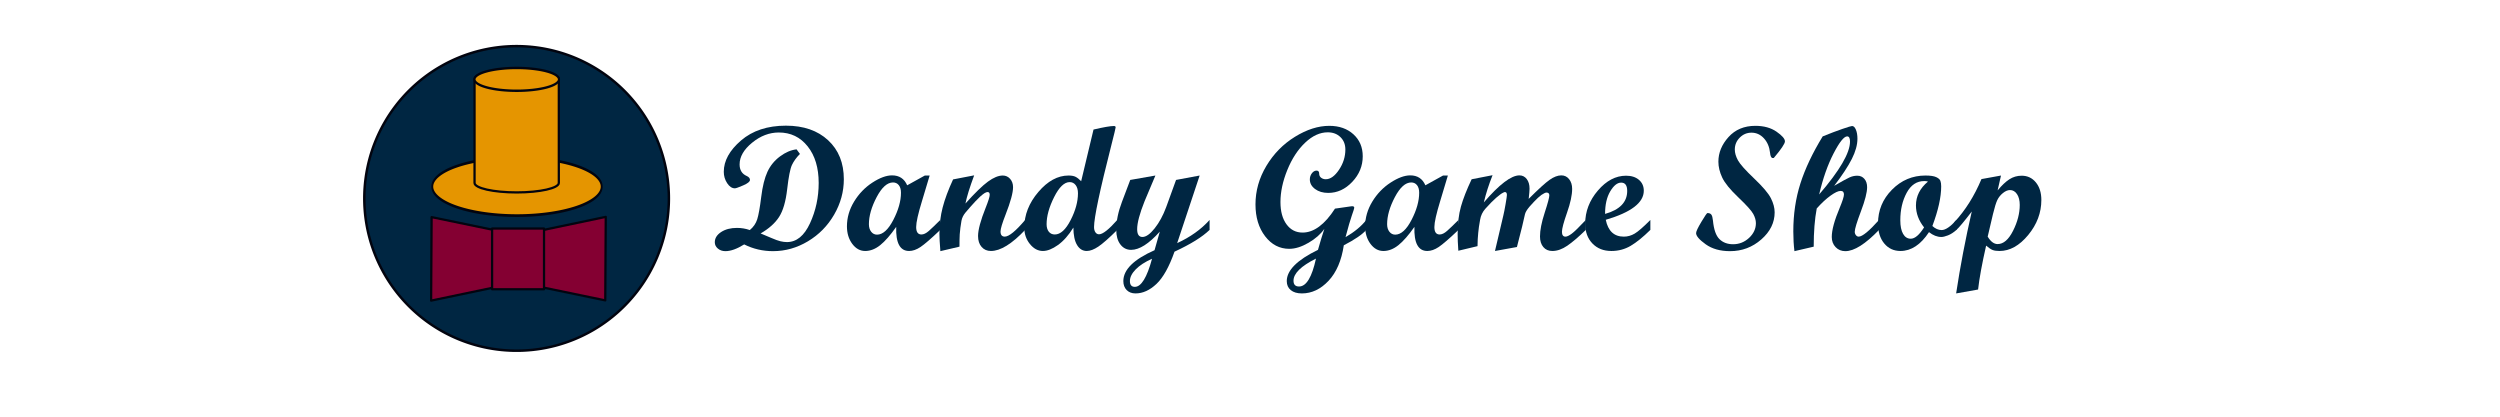 <?xml version="1.0" encoding="UTF-8" standalone="no"?>
<!-- Created with Inkscape (http://www.inkscape.org/) -->

<svg
   xmlns:dc="http://purl.org/dc/elements/1.1/"
   xmlns:cc="http://creativecommons.org/ns#"
   xmlns:rdf="http://www.w3.org/1999/02/22-rdf-syntax-ns#"
   xmlns:svg="http://www.w3.org/2000/svg"
   xmlns="http://www.w3.org/2000/svg"
   xmlns:sodipodi="http://sodipodi.sourceforge.net/DTD/sodipodi-0.dtd"
   xmlns:inkscape="http://www.inkscape.org/namespaces/inkscape"
   width="3000"
   height="500"
   id="svg2"
   version="1.1"
   inkscape:version="0.48.4 r9939"
   sodipodi:docname="banner.svg">
  <defs
     id="defs4">
    <marker
       inkscape:stockid="Arrow1Lstart"
       orient="auto"
       refY="0"
       refX="0"
       id="Arrow1Lstart"
       style="overflow:visible">
      <path
         id="path3778"
         d="M 0,0 5,-5 -12.5,0 5,5 0,0 z"
         style="fill-rule:evenodd;stroke:#000000;stroke-width:1pt"
         transform="matrix(0.8,0,0,0.8,10,0)"
         inkscape:connector-curvature="0" />
    </marker>
  </defs>
  <sodipodi:namedview
     id="base"
     pagecolor="#ffffff"
     bordercolor="#666666"
     borderopacity="1.0"
     inkscape:pageopacity="0.0"
     inkscape:pageshadow="2"
     inkscape:zoom="0.35"
     inkscape:cx="1858.2388"
     inkscape:cy="290.55968"
     inkscape:document-units="px"
     inkscape:current-layer="layer1"
     showgrid="false"
     inkscape:window-width="1904"
     inkscape:window-height="1002"
     inkscape:window-x="0"
     inkscape:window-y="0"
     inkscape:window-maximized="0" />
  <g
     inkscape:label="Layer 1"
     inkscape:groupmode="layer"
     id="layer1"
     transform="translate(0,-552.362)">
    <path
       sodipodi:type="arc"
       style="fill:#002642;fill-opacity:1;stroke:#02040f;stroke-width:3.092;stroke-linecap:round;stroke-linejoin:round;stroke-miterlimit:4;stroke-opacity:1;stroke-dasharray:none"
       id="path5148"
       sodipodi:cx="373.25137"
       sodipodi:cy="381.85016"
       sodipodi:rx="188.39345"
       sodipodi:ry="188.39345"
       d="m 561.645,381.85 a 188.393,188.393 0 1 1 -376.787,0 188.393,188.393 0 1 1 376.787,0 z"
       transform="matrix(0.97,0,0,0.97,257.859,420.084)" />
    <path
       style="fill:#840032;fill-opacity:1;stroke:#02040f;stroke-width:2.721;stroke-linejoin:round;stroke-miterlimit:4;stroke-opacity:1;stroke-dasharray:none"
       inkscape:transform-center-x="9.9493291"
       inkscape:transform-center-y="-4.7709589"
       d="m 517.933,812.902 104.356,21.62 104.611,-21.901 -0.585,100.205 -104.356,-21.62 -104.611,21.901 z"
       id="path2991"
       inkscape:connector-curvature="0"
       sodipodi:nodetypes="ccccccc" />
    <rect
       style="fill:#840032;fill-opacity:1;stroke:#02040f;stroke-width:2.721;stroke-linecap:butt;stroke-linejoin:round;stroke-miterlimit:4;stroke-opacity:1;stroke-dasharray:none"
       id="rect5151"
       width="62.328"
       height="72.85"
       x="590.503"
       y="826.612" />
    <path
       sodipodi:type="arc"
       style="fill:#e59500;fill-opacity:1;stroke:#02040f;stroke-width:2.903;stroke-linecap:round;stroke-linejoin:round;stroke-miterlimit:4;stroke-opacity:1;stroke-dasharray:none"
       id="path5155"
       sodipodi:cx="-253.54829"
       sodipodi:cy="257.60141"
       sodipodi:rx="130.30968"
       sodipodi:ry="30.809652"
       d="m -123.239,257.601 a 130.31,30.81 0 1 1 -260.619,0 130.31,30.81 0 1 1 260.619,0 z"
       transform="matrix(0.78,0,0,1.127,818.158,485.968)" />
    <path
       style="fill:#e59500;fill-opacity:1;stroke:#02040f;stroke-width:2.721;stroke-linecap:round;stroke-linejoin:round;stroke-miterlimit:4;stroke-opacity:1;stroke-dasharray:none"
       d="m 620.025,635.76 c -27.921,0 -50.575,5.105 -50.575,11.41 0,42.66 0,83.42 0,124.689 0,6.304 22.654,11.41 50.575,11.41 27.921,0 50.551,-5.105 50.551,-11.41 0,-43.33 0,-86.412 0,-124.689 0,-6.304 -22.63,-11.41 -50.551,-11.41 z"
       id="rect5153"
       inkscape:connector-curvature="0"
       sodipodi:nodetypes="sccsccs" />
    <path
       transform="matrix(0.389,0,0,0.443,718.699,533.484)"
       d="m -123.239,257.601 a 130.31,30.81 0 1 1 -260.619,0 130.31,30.81 0 1 1 260.619,0 z"
       sodipodi:ry="30.809652"
       sodipodi:rx="130.30968"
       sodipodi:cy="257.60141"
       sodipodi:cx="-253.54829"
       id="path5159"
       style="fill:#e59500;fill-opacity:1;stroke:#02040f;stroke-width:6.557;stroke-linecap:round;stroke-linejoin:round;stroke-miterlimit:4;stroke-opacity:1;stroke-dasharray:none"
       sodipodi:type="arc" />
    <flowRoot
       xml:space="preserve"
       id="flowRoot3033"
       style="font-size:200px;font-style:normal;font-variant:normal;font-weight:bold;font-stretch:normal;text-align:start;line-height:125%;letter-spacing:0px;word-spacing:0px;writing-mode:lr-tb;text-anchor:start;fill:#002642;fill-opacity:1;stroke:none;font-family:Script MT Bold;-inkscape-font-specification:'Script MT Bold, Bold'"
       transform="matrix(1.303,0,0,1.303,-755.163,-470.671)"><flowRegion
         id="flowRegion3035"><rect
           id="rect3037"
           width="1582.857"
           height="262.857"
           x="857.143"
           y="130.714"
           style="font-size:200px;font-style:normal;font-variant:normal;font-weight:bold;font-stretch:normal;text-align:start;line-height:125%;writing-mode:lr-tb;text-anchor:start;fill:#002642;fill-opacity:1;font-family:Script MT Bold;-inkscape-font-specification:'Script MT Bold, Bold'" /></flowRegion><flowPara
         id="flowPara3039"
         style="font-size:200px;font-style:normal;font-variant:normal;font-weight:bold;font-stretch:normal;text-align:start;line-height:125%;writing-mode:lr-tb;text-anchor:start;fill:#002642;fill-opacity:1;font-family:Script MT Bold;-inkscape-font-specification:'Script MT Bold, Bold'">Dandy Game Shop</flowPara></flowRoot>    <g
       transform="matrix(1.062,0,0,1.062,-56.373,539.858)"
       style="font-size:200px;font-style:normal;font-variant:normal;font-weight:bold;font-stretch:normal;text-align:start;line-height:125%;letter-spacing:0px;word-spacing:0px;writing-mode:lr-tb;text-anchor:start;fill:#002642;fill-opacity:1;stroke:none;font-family:Script MT Bold;-inkscape-font-specification:'Script MT Bold, Bold'"
       id="flowRoot3033-1">
      <path
         d="m 912.527,275.549 12.5,5.273 c 4.036,1.758 7.34,2.946 9.912,3.564 2.572,0.619 5.029,0.928 7.373,0.928 10.807,1e-5 19.482,-7.08 26.025,-21.24 6.543,-14.16 9.814,-29.346 9.814,-45.557 -1.2e-4,-17.122 -4.151,-30.908 -12.451,-41.357 -8.301,-10.449 -19.157,-15.674 -32.568,-15.674 -10.742,1.4e-4 -20.817,3.858 -30.225,11.572 -9.408,7.715 -14.111,15.869 -14.111,24.463 -3e-5,6.445 2.734,10.84 8.203,13.184 2.344,1.107 3.516,2.572 3.516,4.395 -4e-5,1.888 -2.555,3.939 -7.666,6.152 -5.111,2.214 -8.219,3.32 -9.326,3.32 -3.32,7e-5 -6.25,-1.937 -8.789,-5.811 -2.539,-3.874 -3.809,-8.154 -3.809,-12.842 -10e-6,-12.435 6.494,-24.235 19.482,-35.4 12.988,-11.165 29.899,-16.748 50.732,-16.748 19.922,1.4e-4 35.807,5.485 47.656,16.455 11.849,10.97 17.773,25.667 17.773,44.092 -10e-5,14.063 -3.662,27.409 -10.986,40.039 -7.324,12.63 -17.188,22.656 -29.59,30.078 -12.402,7.422 -25.537,11.133 -39.404,11.133 -11.654,-10e-6 -22.526,-2.539 -32.617,-7.617 -8.138,5.078 -15.202,7.617 -21.191,7.617 -3.385,-10e-6 -6.234,-0.977 -8.545,-2.93 -2.311,-1.953 -3.467,-4.329 -3.467,-7.129 0,-4.557 2.376,-8.398 7.129,-11.523 4.753,-3.125 10.71,-4.687 17.871,-4.688 5.078,3e-5 9.928,0.814 14.551,2.441 4.102,-3.385 6.901,-7.454 8.398,-12.207 1.497,-4.753 2.995,-13.151 4.492,-25.195 1.497,-12.044 3.841,-21.517 7.031,-28.418 3.19,-6.901 7.894,-12.679 14.111,-17.334 6.217,-4.655 12.484,-7.34 18.799,-8.057 l 3.809,5.176 c -4.037,4.102 -7.048,8.268 -9.033,12.5 -1.986,4.232 -3.776,13.33 -5.371,27.295 -1.595,13.965 -4.655,24.447 -9.18,31.445 -4.525,6.999 -11.475,13.2 -20.85,18.604 z"
         style="fill:#002642;font-family:Script MT Bold;-inkscape-font-specification:'Script MT Bold, Bold'"
         id="path3030"
         inkscape:connector-curvature="0" />
      <path
         d="m 1115.555,271.545 c -10.417,9.896 -17.871,16.341 -22.363,19.336 -4.492,2.995 -8.789,4.492 -12.891,4.492 -10.287,0 -15.137,-9.082 -14.551,-27.246 -6.511,9.31 -12.516,16.178 -18.018,20.605 -5.501,4.427 -11.182,6.641 -17.041,6.641 -5.729,0 -10.596,-2.686 -14.6,-8.057 -4.004,-5.371 -6.006,-11.963 -6.006,-19.775 0,-9.766 2.686,-19.075 8.057,-27.93 5.371,-8.854 12.256,-16.016 20.654,-21.484 8.398,-5.469 15.82,-8.203 22.266,-8.203 8.138,9e-5 13.835,3.744 17.09,11.23 l 19.922,-11.035 5.469,0 -8.594,28.613 c -4.427,14.388 -6.641,24.251 -6.641,29.59 -10e-5,5.599 1.986,8.398 5.957,8.398 2.539,2e-5 5.338,-1.351 8.399,-4.053 3.06,-2.702 7.357,-6.82 12.891,-12.354 z m -71.484,5.371 c 6.51,2e-5 12.646,-5.55 18.408,-16.65 5.762,-11.1 8.643,-21.338 8.643,-30.713 -10e-5,-3.646 -0.814,-6.494 -2.441,-8.545 -1.628,-2.051 -3.809,-3.076 -6.543,-3.076 -6.51,7e-5 -12.679,5.534 -18.506,16.602 -5.827,11.068 -8.74,21.257 -8.74,30.566 0,3.516 0.863,6.364 2.588,8.545 1.725,2.181 3.922,3.272 6.592,3.271 z"
         style="fill:#002642;font-family:Script MT Bold;-inkscape-font-specification:'Script MT Bold, Bold'"
         id="path3032"
         inkscape:connector-curvature="0" />
      <path
         d="m 1211.453,271.545 c -15.039,15.885 -27.93,23.828 -38.672,23.828 -4.362,0 -7.878,-1.53 -10.547,-4.59 -2.669,-3.06 -4.004,-7.161 -4.004,-12.305 -10e-5,-6.966 2.865,-17.611 8.594,-31.934 3.06,-7.682 4.59,-12.565 4.59,-14.648 -10e-5,-2.083 -0.814,-3.125 -2.441,-3.125 -0.912,6e-5 -2.116,0.456 -3.613,1.367 -1.367,0.912 -2.962,2.181 -4.785,3.809 -1.628,1.497 -3.45,3.32 -5.469,5.469 -1.758,1.823 -3.646,3.906 -5.664,6.25 l -5.469,6.348 c -2.409,2.93 -3.906,6.022 -4.492,9.277 -0.977,5.534 -1.628,10.612 -1.953,15.234 -0.195,3.451 -0.293,8.105 -0.293,13.965 l -21.582,5.078 c -0.716,-8.789 -1.074,-15.332 -1.074,-19.629 0,-10.482 1.221,-20.41 3.662,-29.785 2.441,-9.375 6.364,-19.922 11.768,-31.641 l 23.828,-4.59 c -5.013,13.477 -8.301,24.089 -9.863,31.836 10.677,-11.914 19.157,-20.166 25.439,-24.756 6.282,-4.59 11.865,-6.885 16.748,-6.885 3.32,8e-5 6.087,1.253 8.301,3.76 2.213,2.507 3.32,5.648 3.32,9.424 -1e-4,6.25 -2.8,16.537 -8.399,30.859 -3.841,9.831 -5.762,16.211 -5.762,19.141 -10e-5,3.906 1.595,5.859 4.785,5.859 4.753,1e-5 12.435,-6.283 23.047,-18.848 z"
         style="fill:#002642;font-family:Script MT Bold;-inkscape-font-specification:'Script MT Bold, Bold'"
         id="path3034"
         inkscape:connector-curvature="0" />
      <path
         d="m 1315.555,271.545 c -9.375,9.31 -16.52,15.609 -21.436,18.896 -4.915,3.288 -9.261,4.932 -13.037,4.932 -4.622,0 -8.284,-2.246 -10.986,-6.738 -2.702,-4.492 -4.085,-11.068 -4.15,-19.727 -5.339,8.659 -11.149,15.234 -17.432,19.727 -6.283,4.492 -11.963,6.738 -17.041,6.738 -5.534,0 -10.417,-2.62 -14.649,-7.861 -4.232,-5.241 -6.348,-11.377 -6.348,-18.408 0,-14.518 5.29,-27.978 15.869,-40.381 10.579,-12.402 21.956,-18.603 34.131,-18.604 3.385,8e-5 6.038,0.488 7.959,1.465 1.921,0.977 4.02,2.637 6.299,4.98 l 13.965,-58.398 c 11.393,-2.669 19.075,-4.004 23.047,-4.004 1.302,1.3e-4 1.953,0.521 1.953,1.562 -10e-5,0.716 -1.628,7.455 -4.883,20.215 -13.021,51.042 -19.531,81.836 -19.531,92.383 -10e-5,2.474 0.521,4.46 1.562,5.957 1.042,1.497 2.409,2.246 4.101,2.246 4.167,10e-6 11.035,-5.404 20.605,-16.211 z m -70.606,5.176 c 6.38,2e-5 12.337,-5.404 17.871,-16.211 5.534,-10.807 8.301,-20.931 8.301,-30.371 -10e-5,-3.841 -0.863,-6.901 -2.588,-9.18 -1.725,-2.279 -3.988,-3.418 -6.787,-3.418 -6.055,8e-5 -11.914,5.648 -17.578,16.943 -5.664,11.296 -8.496,21.501 -8.496,30.615 -10e-5,3.581 0.83,6.413 2.49,8.496 1.66,2.083 3.922,3.125 6.787,3.125 z"
         style="fill:#002642;font-family:Script MT Bold;-inkscape-font-specification:'Script MT Bold, Bold'"
         id="path3036"
         inkscape:connector-curvature="0" />
      <path
         d="m 1419.852,271.545 c -8.268,8.008 -21.485,16.211 -39.648,24.609 -6.055,17.187 -12.858,29.346 -20.41,36.475 -7.552,7.129 -15.43,10.693 -23.633,10.693 -4.167,-5e-5 -7.503,-1.27 -10.01,-3.809 -2.506,-2.539 -3.76,-5.925 -3.76,-10.156 0,-12.826 11.751,-24.447 35.254,-34.863 l 5.957,-20.996 c -12.305,13.737 -23.112,20.605 -32.422,20.605 -5.013,0 -9.066,-2.051 -12.158,-6.152 -3.092,-4.102 -4.639,-9.57 -4.639,-16.406 0,-9.831 2.148,-20.378 6.445,-31.641 l 9.375,-24.805 28.418,-4.98 -12.207,29.004 c -5.599,13.997 -8.399,24.544 -8.399,31.641 0,5.859 1.986,8.789 5.957,8.789 4.036,10e-6 8.643,-3.255 13.818,-9.766 5.176,-6.51 9.521,-14.518 13.037,-24.023 l 11.133,-30.664 26.66,-4.98 -25.391,76.367 c 14.909,-6.836 27.116,-15.56 36.621,-26.172 z m -65.039,32.617 c -8.008,3.581 -14.177,7.601 -18.506,12.061 -4.329,4.46 -6.494,8.838 -6.494,13.135 0,4.362 1.855,6.543 5.566,6.543 7.226,-5e-5 13.704,-10.579 19.434,-31.738 z"
         style="fill:#002642;font-family:Script MT Bold;-inkscape-font-specification:'Script MT Bold, Bold'"
         id="path3038"
         inkscape:connector-curvature="0" />
      <path
         d="m 1596.902,271.545 c -4.427,5.143 -12.891,10.938 -25.391,17.383 -2.604,17.318 -8.366,30.713 -17.285,40.186 -8.919,9.473 -18.945,14.209 -30.078,14.209 -5.339,-5e-5 -9.521,-1.237 -12.549,-3.711 -3.027,-2.474 -4.541,-5.892 -4.541,-10.254 0,-12.109 11.751,-23.861 35.254,-35.254 2.474,-8.789 4.883,-16.699 7.227,-23.73 -4.102,5.925 -10.059,11.165 -17.871,15.723 -7.813,4.557 -15.072,6.836 -21.777,6.836 -10.938,0 -20.036,-4.736 -27.295,-14.209 -7.259,-9.473 -10.889,-21.468 -10.889,-35.986 0,-15.299 4.102,-29.801 12.305,-43.506 8.203,-13.704 18.978,-24.674 32.324,-32.91 13.346,-8.236 26.27,-12.353 38.77,-12.354 11.198,1.4e-4 20.296,3.19 27.295,9.57 6.999,6.38 10.498,14.649 10.498,24.805 -10e-5,10.938 -3.939,20.573 -11.816,28.906 -7.878,8.333 -16.927,12.5 -27.148,12.5 -5.99,7e-5 -10.954,-1.465 -14.893,-4.395 -3.939,-2.93 -5.908,-6.543 -5.908,-10.84 -10e-5,-2.604 0.765,-4.915 2.295,-6.934 1.53,-2.018 3.304,-3.027 5.322,-3.027 1.953,9e-5 2.93,1.139 2.93,3.418 -10e-5,2.018 0.749,3.581 2.246,4.688 1.497,1.107 3.223,1.66 5.176,1.66 5.208,7e-5 10.205,-3.564 14.99,-10.693 4.785,-7.129 7.178,-14.762 7.178,-22.9 -1e-4,-5.729 -1.855,-10.4 -5.566,-14.014 -3.711,-3.613 -8.496,-5.42 -14.355,-5.42 -8.789,1.3e-4 -17.302,3.906 -25.537,11.719 -8.236,7.813 -14.941,18.083 -20.117,30.811 -5.176,12.728 -7.764,24.821 -7.764,36.279 0,10.547 2.279,18.929 6.836,25.146 4.557,6.217 10.612,9.326 18.164,9.326 12.76,2e-5 24.967,-9.017 36.621,-27.051 l 18.359,-2.637 c 2.279,-0.325 3.418,0.228 3.418,1.66 -10e-5,0.651 -0.879,3.451 -2.637,8.398 -1.758,4.948 -4.167,13.216 -7.227,24.805 10.091,-5.859 17.904,-12.337 23.438,-19.434 z m -56.836,32.422 c -16.927,8.464 -25.391,16.797 -25.391,25 -10e-5,4.362 2.083,6.543 6.25,6.543 8.203,-4e-5 14.583,-10.514 19.141,-31.543 z"
         style="fill:#002642;font-family:Script MT Bold;-inkscape-font-specification:'Script MT Bold, Bold'"
         id="path3040"
         inkscape:connector-curvature="0" />
      <path
         d="m 1701.102,271.545 c -10.417,9.896 -17.871,16.341 -22.363,19.336 -4.492,2.995 -8.789,4.492 -12.891,4.492 -10.287,0 -15.137,-9.082 -14.551,-27.246 -6.511,9.31 -12.516,16.178 -18.018,20.605 -5.501,4.427 -11.182,6.641 -17.041,6.641 -5.729,0 -10.596,-2.686 -14.6,-8.057 -4.004,-5.371 -6.006,-11.963 -6.006,-19.775 0,-9.766 2.686,-19.075 8.057,-27.93 5.371,-8.854 12.256,-16.016 20.654,-21.484 8.398,-5.469 15.82,-8.203 22.266,-8.203 8.138,9e-5 13.835,3.744 17.09,11.23 l 19.922,-11.035 5.469,0 -8.594,28.613 c -4.427,14.388 -6.641,24.251 -6.641,29.59 -10e-5,5.599 1.986,8.398 5.957,8.398 2.539,2e-5 5.338,-1.351 8.398,-4.053 3.06,-2.702 7.357,-6.82 12.891,-12.354 z m -71.484,5.371 c 6.51,2e-5 12.646,-5.55 18.408,-16.65 5.762,-11.1 8.643,-21.338 8.643,-30.713 -10e-5,-3.646 -0.814,-6.494 -2.441,-8.545 -1.628,-2.051 -3.809,-3.076 -6.543,-3.076 -6.511,7e-5 -12.679,5.534 -18.506,16.602 -5.827,11.068 -8.74,21.257 -8.74,30.566 0,3.516 0.863,6.364 2.588,8.545 1.725,2.181 3.922,3.272 6.592,3.271 z"
         style="fill:#002642;font-family:Script MT Bold;-inkscape-font-specification:'Script MT Bold, Bold'"
         id="path3042"
         inkscape:connector-curvature="0" />
      <path
         d="m 1844.949,271.545 c -8.138,7.943 -15.104,13.9 -20.898,17.871 -5.794,3.971 -11.426,5.957 -16.895,5.957 -4.297,0 -7.699,-1.481 -10.205,-4.443 -2.507,-2.962 -3.76,-6.95 -3.76,-11.963 -10e-5,-7.031 1.758,-15.95 5.273,-26.758 3.516,-10.807 5.273,-17.383 5.274,-19.727 -10e-5,-2.083 -1.074,-3.125 -3.223,-3.125 -0.651,6e-5 -1.432,0.228 -2.344,0.684 -0.977,0.456 -2.083,1.107 -3.32,1.953 -1.237,0.912 -2.572,2.018 -4.004,3.32 -1.432,1.302 -2.93,2.8 -4.492,4.492 -1.693,1.693 -3.385,3.548 -5.078,5.566 -2.865,3.385 -4.557,6.217 -5.078,8.496 l -3.223,13.965 -5.859,23.047 -24.805,4.492 9.473,-40.234 c 0.716,-2.93 1.562,-7.227 2.539,-12.891 0.977,-5.664 1.465,-9.049 1.465,-10.156 -10e-5,-2.213 -0.749,-3.32 -2.246,-3.32 -0.456,6e-5 -1.107,0.228 -1.953,0.684 -0.977,0.456 -2.083,1.139 -3.32,2.051 -1.432,1.042 -2.962,2.279 -4.59,3.711 -1.758,1.563 -3.646,3.353 -5.664,5.371 -2.148,2.148 -4.362,4.525 -6.641,7.129 -3.125,3.516 -5.078,7.617 -5.859,12.305 -1.042,5.599 -1.758,10.612 -2.148,15.039 -0.456,4.427 -0.716,9.375 -0.781,14.844 l -21.68,5.176 c -0.521,-7.487 -0.781,-13.737 -0.781,-18.75 0,-11.914 1.237,-22.282 3.711,-31.104 2.474,-8.822 6.51,-19.124 12.109,-30.908 l 23.633,-4.59 c -4.232,10.612 -7.519,20.866 -9.863,30.762 17.513,-20.378 30.924,-30.566 40.234,-30.566 3.385,9e-5 6.136,1.384 8.252,4.15 2.116,2.767 3.174,6.397 3.174,10.889 -10e-5,2.083 -0.326,5.925 -0.977,11.523 11.002,-11.003 18.896,-18.18 23.682,-21.533 4.785,-3.353 9.196,-5.029 13.232,-5.029 3.581,9e-5 6.51,1.432 8.789,4.297 2.279,2.865 3.418,6.51 3.418,10.938 -1e-4,6.966 -1.921,15.918 -5.762,26.855 -3.841,10.938 -5.762,18.164 -5.762,21.68 -10e-5,3.646 1.335,5.469 4.004,5.469 1.693,1e-5 4.053,-1.123 7.08,-3.369 3.027,-2.246 8.317,-7.406 15.869,-15.479 z"
         style="fill:#002642;font-family:Script MT Bold;-inkscape-font-specification:'Script MT Bold, Bold'"
         id="path3044"
         inkscape:connector-curvature="0" />
      <path
         d="m 1917.898,271.545 c -8.268,8.138 -15.69,14.144 -22.266,18.018 -6.576,3.874 -13.835,5.811 -21.777,5.811 -8.854,0 -15.999,-2.832 -21.436,-8.496 -5.436,-5.664 -8.154,-13.118 -8.154,-22.363 0,-13.802 4.785,-26.286 14.355,-37.451 9.57,-11.165 20.182,-16.748 31.836,-16.748 6.055,8e-5 10.905,1.563 14.551,4.688 3.646,3.125 5.469,7.227 5.469,12.305 -10e-5,13.477 -14.323,24.414 -42.969,32.812 2.604,12.695 9.408,19.043 20.41,19.043 4.297,1e-5 8.398,-1.156 12.305,-3.467 3.906,-2.311 9.798,-7.438 17.676,-15.381 z m -51.172,-18.066 c 16.667,-4.687 25,-13.346 25,-25.977 -10e-5,-6.25 -2.279,-9.375 -6.836,-9.375 -4.297,7e-5 -8.398,3.272 -12.305,9.814 -3.906,6.543 -5.859,15.055 -5.859,25.537 z"
         style="fill:#002642;font-family:Script MT Bold;-inkscape-font-specification:'Script MT Bold, Bold'"
         id="path3046"
         inkscape:connector-curvature="0" />
      <path
         d="m 2069.949,171.545 c -1e-4,2.539 -4.199,8.789 -12.598,18.75 l -1.758,0 c -1.302,-0.521 -2.116,-2.441 -2.442,-5.762 -0.716,-6.706 -3.027,-12.191 -6.934,-16.455 -3.906,-4.264 -8.594,-6.396 -14.062,-6.396 -5.143,1.3e-4 -9.57,1.872 -13.281,5.615 -3.711,3.744 -5.566,8.22 -5.566,13.428 -10e-5,3.776 1.172,7.829 3.516,12.158 2.344,4.33 8.447,11.182 18.311,20.557 9.863,9.375 16.195,16.846 18.994,22.412 2.799,5.566 4.199,10.856 4.199,15.869 -1e-4,11.589 -5.029,21.794 -15.088,30.615 -10.059,8.822 -21.826,13.232 -35.303,13.232 -11.133,-10e-6 -20.312,-2.588 -27.539,-7.764 -7.226,-5.176 -10.84,-9.391 -10.84,-12.646 0,-1.823 1.986,-6.055 5.957,-12.695 3.971,-6.641 6.25,-9.961 6.836,-9.961 2.083,4e-5 3.564,0.602 4.443,1.807 0.879,1.204 1.481,3.434 1.807,6.689 0.977,10.156 3.434,17.155 7.373,20.996 3.939,3.841 9.066,5.762 15.381,5.762 6.901,0 12.923,-2.393 18.066,-7.178 5.143,-4.785 7.715,-10.335 7.715,-16.65 -10e-5,-3.255 -0.993,-6.722 -2.978,-10.4 -1.986,-3.678 -7.617,-9.928 -16.895,-18.75 -9.277,-8.822 -15.348,-16.292 -18.213,-22.412 -2.865,-6.12 -4.297,-12.077 -4.297,-17.871 0,-10.091 3.809,-19.368 11.426,-27.832 7.617,-8.463 17.741,-12.695 30.371,-12.695 9.57,1.4e-4 17.529,2.197 23.877,6.592 6.348,4.395 9.521,8.057 9.521,10.986 z"
         style="fill:#002642;font-family:Script MT Bold;-inkscape-font-specification:'Script MT Bold, Bold'"
         id="path3048"
         inkscape:connector-curvature="0" />
      <path
         d="m 2176.297,271.545 c -15.43,16.016 -28.125,24.023 -38.086,24.023 -4.427,-10e-6 -8.089,-1.514 -10.986,-4.541 -2.897,-3.027 -4.346,-6.852 -4.346,-11.475 0,-7.812 2.995,-18.815 8.984,-33.008 3.19,-7.682 4.785,-12.695 4.785,-15.039 0,-2.669 -1.27,-4.004 -3.809,-4.004 -2.604,6e-5 -6.38,1.774 -11.328,5.322 -4.948,3.548 -10.156,8.382 -15.625,14.502 -2.279,11.979 -3.418,26.367 -3.418,43.164 l -21.777,5.078 c -0.846,-6.836 -1.27,-14.258 -1.27,-22.266 0,-19.401 2.669,-37.467 8.008,-54.199 5.338,-16.732 13.737,-34.473 25.195,-53.223 8.529,-3.45 15.967,-6.266 22.314,-8.447 6.348,-2.181 9.977,-3.271 10.889,-3.271 1.693,1.3e-4 3.125,1.367 4.297,4.102 1.172,2.735 1.758,6.152 1.758,10.254 -10e-5,6.901 -2.116,14.535 -6.348,22.9 -4.232,8.366 -10.873,18.473 -19.922,30.322 8.659,-5.013 14.421,-8.17 17.285,-9.473 2.865,-1.302 5.794,-1.953 8.789,-1.953 3.32,8e-5 6.006,1.188 8.057,3.564 2.051,2.376 3.076,5.518 3.076,9.424 -10e-5,5.859 -2.328,14.941 -6.982,27.246 -4.655,12.305 -6.982,20.02 -6.982,23.145 -1e-4,1.432 0.439,2.702 1.318,3.809 0.879,1.107 1.904,1.66 3.076,1.66 4.167,1e-5 11.849,-6.283 23.047,-18.848 z m -67.676,-40.039 c 23.242,-27.018 34.863,-46.94 34.863,-59.766 -10e-5,-3.906 -1.074,-5.859 -3.223,-5.859 -3.581,1.2e-4 -8.691,6.413 -15.332,19.238 -6.641,12.826 -12.077,28.288 -16.309,46.387 z"
         style="fill:#002642;font-family:Script MT Bold;-inkscape-font-specification:'Script MT Bold, Bold'"
         id="path3050"
         inkscape:connector-curvature="0" />
      <path
         d="m 2263.797,271.545 c -3.32,2.93 -6.543,4.997 -9.668,6.201 -3.125,1.204 -5.599,1.807 -7.422,1.807 -4.688,10e-6 -9.342,-1.823 -13.965,-5.469 -9.375,14.193 -20.117,21.289 -32.227,21.289 -7.552,0 -13.672,-2.832 -18.359,-8.496 -4.688,-5.664 -7.031,-13.184 -7.031,-22.559 0,-14.844 5.273,-27.588 15.82,-38.232 10.547,-10.644 23.145,-15.967 37.793,-15.967 5.534,8e-5 9.586,0.602 12.158,1.807 2.571,1.204 4.15,2.621 4.736,4.248 0.586,1.628 0.879,3.678 0.879,6.152 -1e-4,12.175 -3.32,27.116 -9.961,44.824 3.32,3.06 6.803,4.59 10.449,4.59 4.362,2e-5 9.961,-3.809 16.797,-11.426 z m -32.227,-54.59 c -0.977,-0.391 -2.376,-0.586 -4.199,-0.586 -8.464,7e-5 -15.088,4.427 -19.873,13.281 -4.785,8.854 -7.178,19.206 -7.178,31.055 0,6.576 1.042,11.686 3.125,15.332 2.083,3.646 4.98,5.469 8.691,5.469 4.622,1e-5 9.635,-4.264 15.039,-12.793 -6.12,-7.682 -9.18,-15.95 -9.18,-24.805 -10e-5,-10.417 4.525,-19.401 13.574,-26.953 z"
         style="fill:#002642;font-family:Script MT Bold;-inkscape-font-specification:'Script MT Bold, Bold'"
         id="path3052"
         inkscape:connector-curvature="0" />
      <path
         d="m 2310.281,226.917 c 4.687,-5.664 9.114,-9.847 13.281,-12.549 4.167,-2.702 8.789,-4.053 13.867,-4.053 6.575,8e-5 11.93,2.523 16.064,7.568 4.134,5.046 6.201,11.67 6.201,19.873 -10e-5,14.388 -4.964,27.588 -14.893,39.6 -9.928,12.012 -20.719,18.018 -32.373,18.018 -3.255,0 -5.827,-0.358 -7.715,-1.074 -1.888,-0.716 -4.362,-2.376 -7.422,-4.98 -4.688,20.638 -7.715,37.174 -9.082,49.609 l -24.805,4.395 c 4.622,-30.469 10.514,-61.328 17.676,-92.578 -8.594,11.263 -14.388,18.197 -17.383,20.801 l -2.246,0 0,-8.789 c 12.37,-13.346 22.559,-29.557 30.566,-48.633 l 22.07,-4.004 z m -11.23,52.246 c 3.385,5.599 7.129,8.398 11.23,8.398 6.575,10e-6 12.386,-4.997 17.432,-14.99 5.045,-9.993 7.568,-19.743 7.568,-29.248 -1e-4,-5.013 -1.026,-9.066 -3.076,-12.158 -2.051,-3.092 -4.704,-4.639 -7.959,-4.639 -2.539,6e-5 -5.208,1.139 -8.008,3.418 -2.8,2.279 -4.915,4.932 -6.348,7.959 -1.432,3.027 -3.06,8.317 -4.883,15.869 z"
         style="fill:#002642;font-family:Script MT Bold;-inkscape-font-specification:'Script MT Bold, Bold'"
         id="path3054"
         inkscape:connector-curvature="0" />
    </g>
  </g>
</svg>
